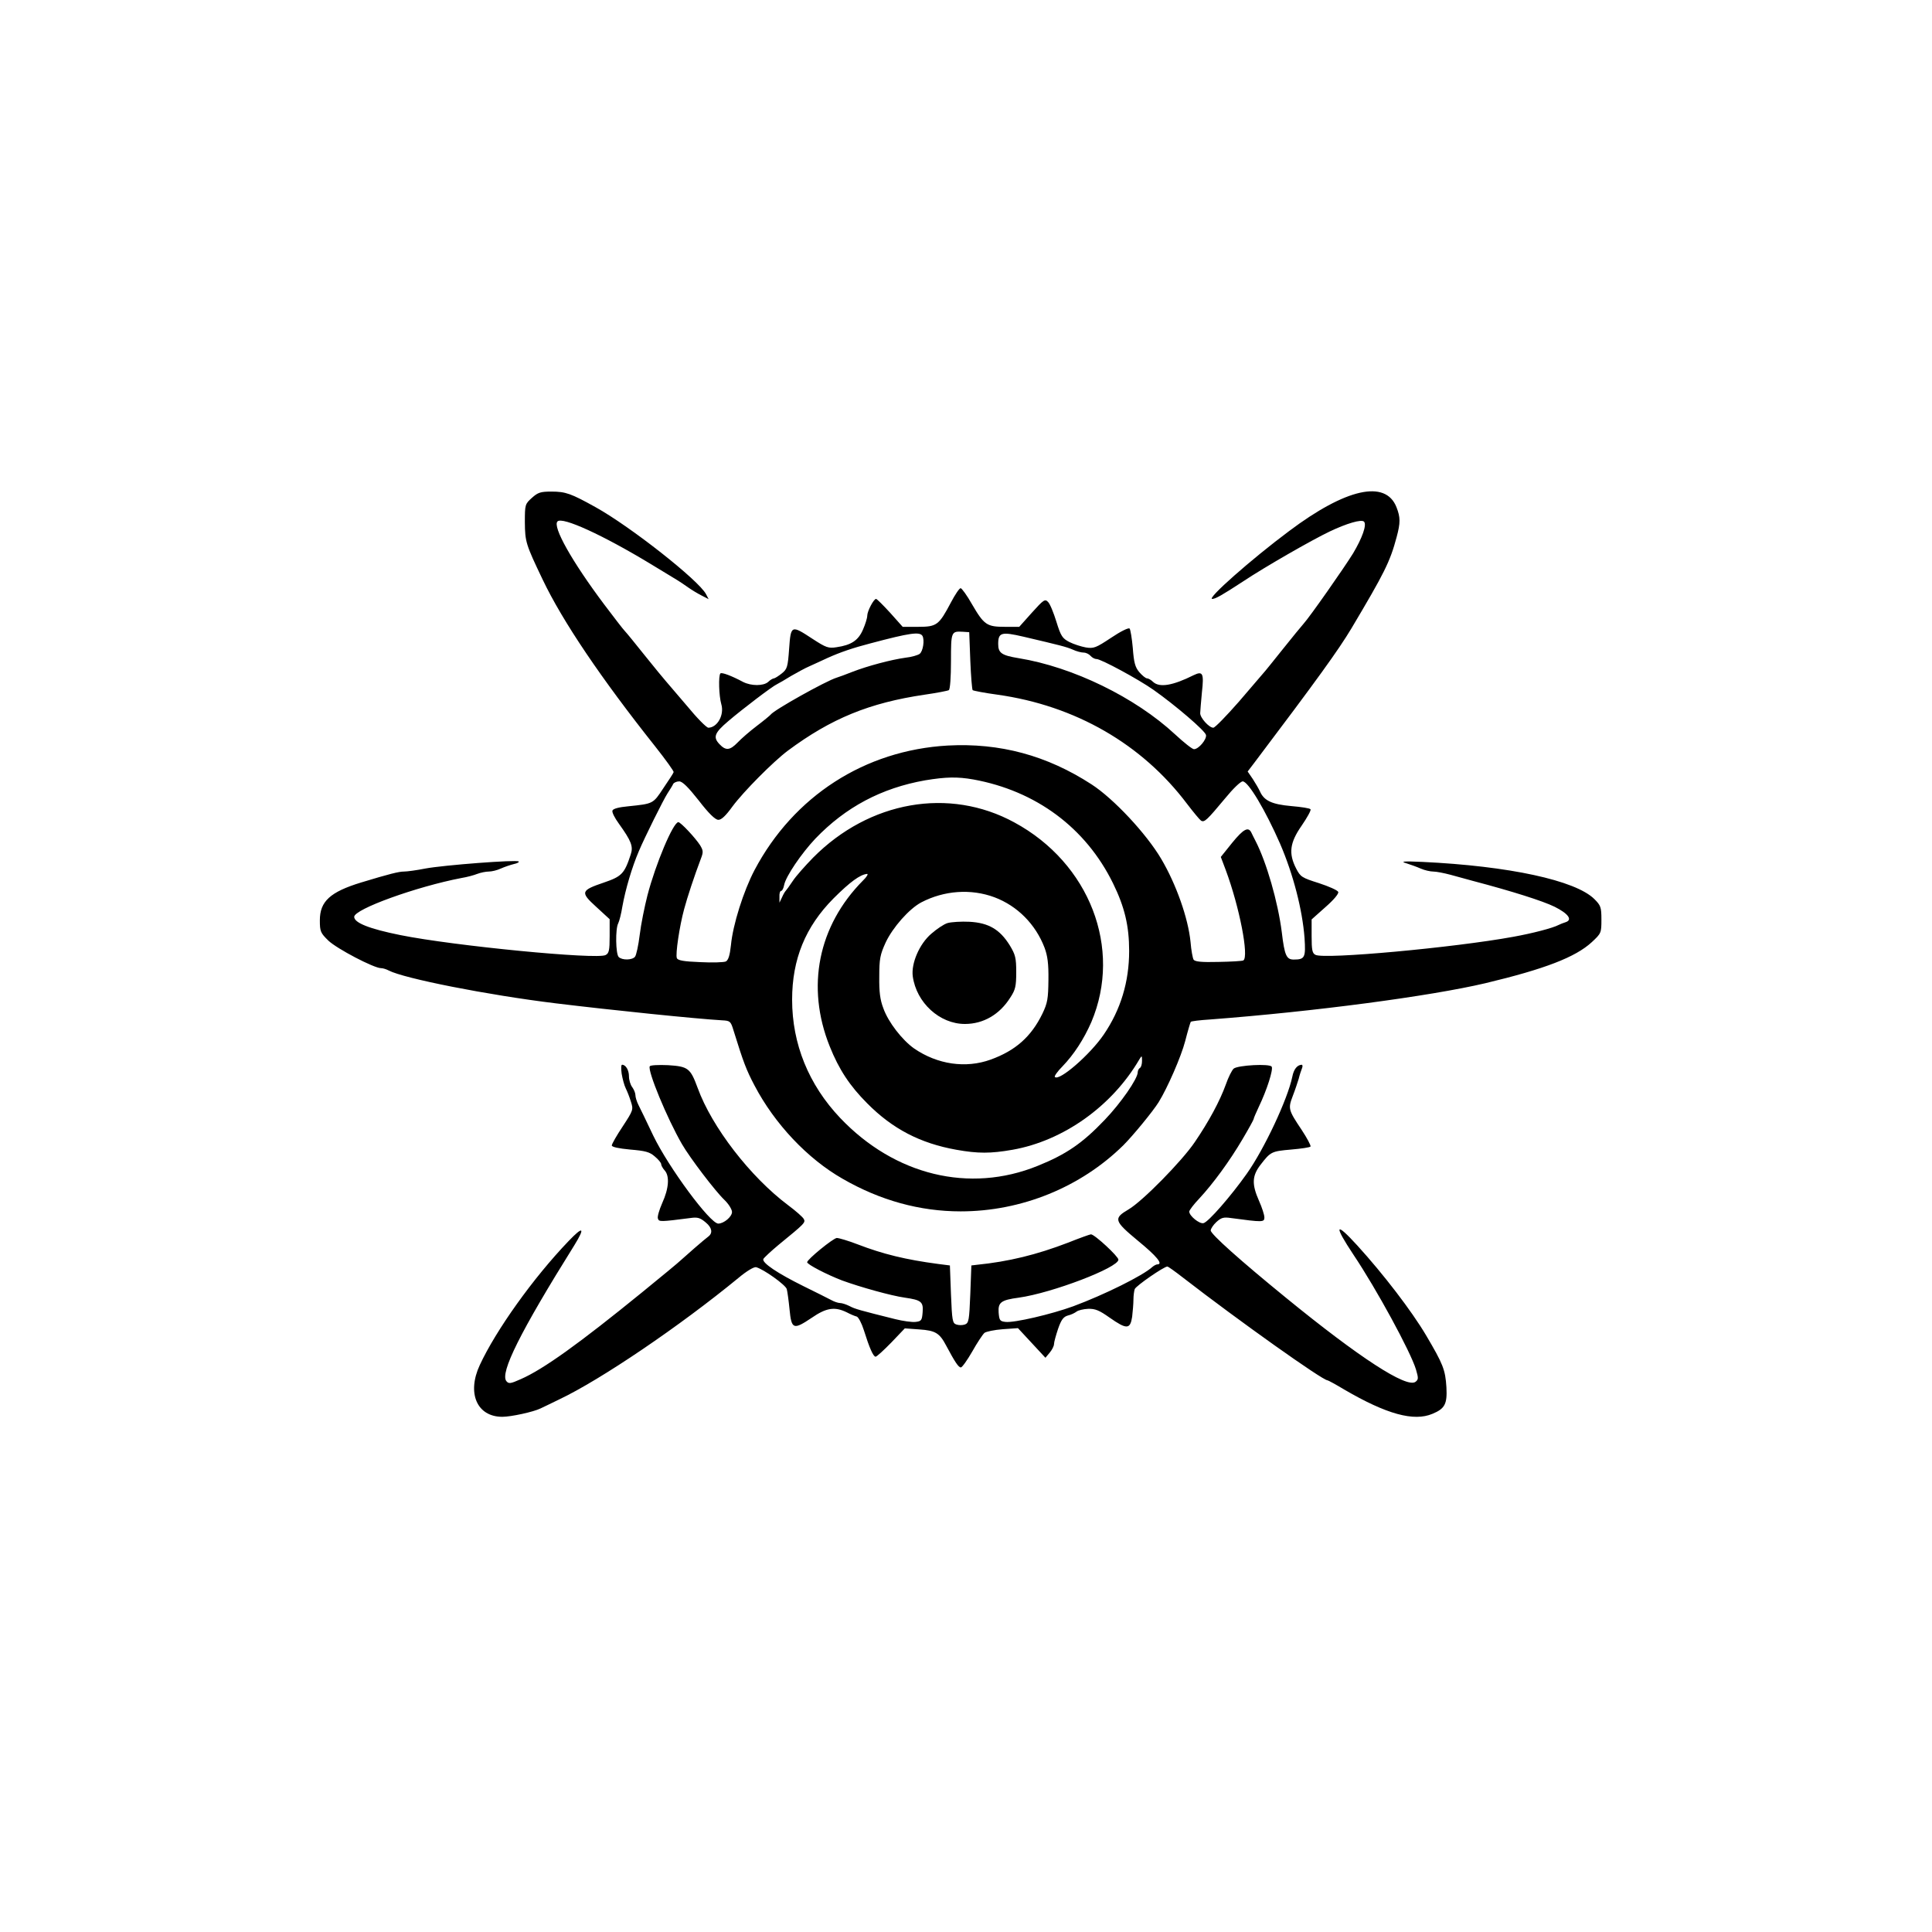 <?xml version="1.0" standalone="no"?>
<!DOCTYPE svg PUBLIC "-//W3C//DTD SVG 20010904//EN"
 "http://www.w3.org/TR/2001/REC-SVG-20010904/DTD/svg10.dtd">
<svg version="1.0" xmlns="http://www.w3.org/2000/svg"
 width="900pt" height="900pt" viewBox="0 0 900 900"
 preserveAspectRatio="xMidYMid meet">
<g transform="translate(0,900) scale(0.1,-0.1)"
fill="#000000" stroke="none">
<path d="M2478 6681 c-32 -29 -33 -31 -33 -114 1 -91 4 -102 83 -267 93 -195
273 -461 524 -777 49 -62 88 -116 86 -120 -1 -5 -23 -38 -48 -75 -48 -73 -47
-72 -163 -84 -43 -4 -71 -11 -74 -20 -3 -8 11 -35 30 -61 58 -81 68 -106 55
-144 -29 -89 -42 -102 -124 -130 -109 -37 -112 -45 -36 -114 l62 -57 0 -79 c0
-66 -3 -80 -19 -88 -40 -22 -709 43 -956 93 -144 29 -215 57 -215 85 0 36 291
141 500 181 25 4 58 13 73 19 16 6 40 11 54 11 14 0 39 6 56 14 18 8 45 17 61
21 15 3 26 9 22 12 -9 9 -350 -17 -435 -33 -40 -8 -85 -14 -99 -14 -24 0 -68
-11 -200 -51 -144 -44 -192 -88 -192 -176 0 -52 3 -59 40 -95 40 -38 212 -128
245 -128 9 0 25 -5 36 -11 71 -37 459 -114 779 -153 263 -32 653 -72 774 -79
37 -2 40 -4 53 -47 46 -148 59 -183 98 -257 94 -179 247 -341 410 -434 175
-101 360 -152 550 -152 283 0 559 112 758 308 45 45 137 157 164 200 41 66
105 212 124 285 12 47 24 87 26 90 3 3 43 8 91 11 486 37 1022 108 1282 169
276 66 419 121 495 191 44 41 45 43 45 105 0 58 -3 66 -33 96 -88 87 -398 154
-802 173 -87 4 -103 2 -75 -6 19 -6 50 -17 68 -25 18 -8 45 -14 59 -14 14 0
50 -7 80 -15 29 -8 77 -21 106 -29 182 -48 324 -93 379 -120 64 -32 85 -61 51
-72 -10 -3 -25 -9 -33 -13 -26 -14 -122 -39 -211 -55 -273 -50 -880 -106 -921
-84 -15 7 -18 23 -18 87 l0 78 64 57 c40 35 63 63 60 71 -3 8 -44 26 -90 41
-79 25 -86 29 -106 68 -36 70 -30 120 25 199 26 38 45 72 42 77 -3 5 -43 11
-90 15 -90 8 -127 25 -146 69 -5 11 -20 37 -33 57 l-24 35 32 42 c293 388 391
524 451 624 154 259 180 310 211 426 18 67 18 92 -1 140 -51 128 -235 87 -500
-112 -177 -132 -385 -316 -358 -316 15 0 45 17 143 81 102 68 322 194 404 233
80 38 148 58 160 46 14 -14 -8 -76 -51 -148 -42 -68 -201 -295 -230 -327 -10
-11 -54 -65 -98 -120 -44 -55 -84 -105 -90 -111 -5 -6 -57 -66 -114 -133 -58
-66 -111 -121 -119 -121 -20 0 -62 47 -61 68 0 9 4 53 8 97 10 89 4 100 -38
80 -98 -49 -159 -59 -189 -32 -10 10 -23 17 -29 17 -6 0 -22 13 -36 29 -19 23
-25 44 -30 112 -4 45 -11 87 -15 91 -5 5 -43 -14 -86 -43 -71 -47 -81 -51
-118 -45 -22 4 -56 15 -76 25 -33 17 -40 27 -61 95 -13 42 -30 84 -39 92 -14
15 -21 10 -75 -50 l-59 -66 -67 0 c-84 0 -97 9 -153 105 -23 41 -48 75 -53 75
-6 0 -26 -30 -45 -66 -56 -106 -66 -114 -152 -114 l-73 0 -58 65 c-33 36 -62
65 -66 65 -11 0 -41 -57 -41 -78 0 -11 -9 -40 -20 -65 -22 -51 -55 -72 -123
-82 -38 -6 -49 -2 -112 39 -99 65 -101 65 -109 -46 -6 -85 -9 -95 -34 -115
-15 -12 -31 -22 -36 -23 -5 0 -18 -7 -28 -17 -22 -19 -78 -19 -116 0 -54 29
-100 46 -106 40 -10 -10 -7 -105 4 -143 15 -50 -18 -109 -60 -110 -9 0 -54 46
-100 102 -47 55 -92 108 -100 117 -8 9 -51 61 -95 116 -44 55 -86 107 -94 115
-8 8 -51 64 -97 125 -150 200 -241 362 -217 386 23 23 212 -64 432 -197 62
-38 121 -73 130 -79 9 -5 30 -20 46 -31 17 -12 45 -29 63 -38 l33 -17 -12 23
c-33 64 -352 315 -514 405 -115 64 -140 73 -206 73 -51 0 -63 -4 -91 -29z
m2042 -758 c3 -72 8 -134 11 -138 4 -3 56 -13 115 -21 363 -51 674 -230 884
-509 29 -38 58 -73 65 -78 16 -9 27 2 113 105 35 43 71 78 81 78 26 0 106
-135 174 -290 62 -144 104 -308 114 -439 6 -91 2 -101 -50 -101 -34 0 -43 18
-56 128 -18 141 -71 325 -122 424 -7 13 -15 30 -19 38 -14 31 -37 19 -90 -46
l-53 -66 23 -61 c64 -172 109 -404 82 -421 -5 -3 -57 -6 -116 -7 -79 -2 -110
1 -116 11 -4 7 -11 44 -14 82 -11 111 -67 269 -136 386 -70 119 -223 282 -325
348 -208 135 -427 194 -670 181 -387 -22 -718 -236 -900 -580 -51 -97 -101
-254 -110 -350 -5 -47 -12 -70 -24 -76 -9 -4 -62 -6 -119 -3 -78 3 -105 8
-109 19 -7 17 12 147 34 228 15 56 47 153 78 235 12 31 11 38 -4 63 -22 34
-90 107 -101 107 -24 0 -106 -195 -144 -341 -13 -51 -30 -134 -36 -184 -6 -49
-16 -95 -22 -102 -13 -16 -60 -17 -76 -1 -14 14 -16 132 -2 157 5 10 14 45 19
77 15 83 45 184 77 259 27 64 115 241 134 270 11 17 23 36 26 43 3 6 16 12 28
12 15 0 42 -27 91 -89 46 -60 77 -90 91 -90 14 -1 35 19 66 62 52 70 190 209
258 260 202 150 380 223 638 261 56 8 107 18 112 21 6 4 10 61 10 135 0 138 1
140 55 137 l30 -2 5 -132z m-223 115 c11 -19 3 -72 -13 -84 -8 -6 -38 -15 -67
-18 -65 -9 -175 -38 -247 -66 -30 -12 -63 -24 -73 -27 -49 -15 -291 -150 -307
-172 -3 -4 -32 -28 -65 -53 -33 -25 -73 -60 -89 -77 -36 -37 -55 -39 -85 -7
-30 32 -23 52 42 107 63 54 206 163 227 172 8 4 38 21 65 38 28 16 66 37 85
45 19 9 58 26 85 39 60 27 119 47 200 68 184 49 229 55 242 35z m471 -4 c170
-40 199 -47 229 -60 17 -8 40 -14 51 -14 11 0 25 -7 32 -15 7 -8 19 -15 28
-15 21 0 195 -94 266 -144 102 -72 241 -191 244 -210 4 -20 -34 -66 -56 -66
-8 0 -47 31 -88 69 -185 172 -476 314 -729 355 -79 13 -95 24 -95 66 0 54 15
58 118 34z m-234 -665 c292 -53 524 -225 651 -484 54 -110 75 -198 75 -315 0
-143 -39 -273 -118 -389 -63 -93 -208 -219 -228 -198 -4 3 12 26 35 49 54 56
100 127 135 207 145 343 -8 740 -359 930 -303 165 -675 100 -937 -164 -37 -38
-80 -86 -95 -109 -15 -23 -30 -43 -33 -46 -3 -3 -11 -16 -17 -30 l-12 -25 0
28 c-1 15 3 27 8 27 5 0 11 12 14 28 8 40 80 146 145 215 141 147 308 236 512
272 97 16 150 17 224 4z m-514 -471 c-209 -211 -266 -495 -155 -772 43 -108
94 -185 175 -266 118 -119 247 -186 415 -216 101 -18 159 -18 262 0 237 42
463 203 590 420 12 20 13 20 13 -6 0 -15 -4 -30 -10 -33 -5 -3 -10 -12 -10
-20 0 -30 -79 -144 -154 -222 -103 -108 -178 -160 -312 -214 -318 -129 -666
-44 -920 223 -147 155 -224 345 -224 551 0 189 62 340 193 472 77 77 124 111
156 114 7 1 -1 -14 -19 -31z m613 -78 c106 -40 191 -125 233 -235 14 -38 19
-74 18 -150 -1 -87 -4 -107 -28 -157 -52 -107 -125 -172 -241 -214 -116 -42
-248 -23 -357 52 -55 39 -120 122 -143 187 -15 39 -20 76 -19 147 0 84 4 103
30 160 33 70 109 156 165 186 107 56 232 65 342 24z"/>
<path d="M4414 4700 c-17 -5 -51 -28 -76 -50 -55 -47 -94 -138 -86 -198 17
-123 125 -222 243 -222 86 0 162 44 212 124 23 35 27 52 27 117 0 67 -4 82
-30 125 -46 74 -98 105 -187 110 -39 2 -86 -1 -103 -6z"/>
<path d="M2896 3998 c4 -24 12 -54 19 -68 7 -14 18 -42 24 -62 12 -37 11 -40
-38 -115 -28 -42 -51 -82 -51 -89 0 -7 31 -14 85 -19 71 -6 91 -11 115 -32 17
-14 30 -30 30 -36 0 -6 7 -19 16 -29 24 -26 20 -84 -11 -152 -14 -32 -24 -65
-20 -73 5 -15 11 -15 151 3 34 5 46 1 72 -21 29 -24 33 -49 12 -65 -17 -12
-114 -97 -129 -111 -9 -9 -90 -76 -181 -150 -290 -236 -459 -358 -565 -404
-47 -21 -55 -22 -66 -9 -31 38 64 229 317 634 51 83 41 90 -27 19 -165 -172
-339 -416 -414 -578 -61 -131 -13 -241 105 -241 41 0 146 23 178 39 10 5 49
23 87 42 194 92 561 341 835 566 38 32 72 52 82 50 35 -9 138 -83 143 -102 3
-11 9 -54 13 -95 9 -93 18 -96 103 -39 68 47 107 53 163 26 17 -9 38 -18 47
-20 8 -3 23 -31 33 -63 26 -83 44 -124 55 -124 5 0 38 30 73 66 l63 66 68 -5
c75 -5 94 -17 125 -76 40 -75 57 -101 68 -101 6 0 30 34 53 74 23 41 49 80 57
87 8 6 46 14 85 17 l71 5 64 -69 64 -69 20 24 c11 13 20 31 20 40 0 9 9 41 19
71 15 43 25 56 46 62 14 3 32 12 40 18 7 6 32 12 54 13 33 1 52 -7 100 -41 80
-56 96 -55 105 4 3 26 6 62 6 80 0 18 3 40 6 49 7 16 136 105 152 105 4 0 36
-23 72 -51 261 -202 651 -479 674 -479 3 0 38 -19 78 -43 197 -115 324 -150
411 -113 58 24 69 46 65 123 -5 83 -16 109 -95 243 -67 113 -198 284 -320 418
-104 114 -111 97 -18 -43 108 -161 266 -452 291 -534 12 -41 12 -47 -2 -58
-41 -31 -261 112 -604 392 -211 172 -350 296 -350 313 0 8 12 26 26 39 23 21
34 24 68 19 149 -20 156 -20 156 3 0 11 -11 46 -25 77 -34 77 -33 116 7 168
47 61 51 63 143 71 47 4 87 10 90 14 2 5 -16 39 -41 77 -63 94 -64 100 -42
158 11 28 23 65 28 81 4 17 11 38 15 48 4 9 3 17 -1 17 -21 -1 -37 -20 -44
-56 -21 -103 -131 -338 -213 -453 -73 -103 -179 -225 -201 -229 -19 -4 -66 34
-66 54 0 6 21 34 46 60 65 70 142 175 202 277 29 49 52 91 52 94 0 4 11 29 24
57 38 79 68 174 60 187 -9 15 -157 7 -177 -9 -8 -7 -25 -40 -37 -75 -28 -77
-78 -170 -144 -267 -60 -89 -245 -277 -309 -314 -71 -42 -68 -53 44 -146 88
-72 119 -110 90 -110 -5 0 -16 -6 -23 -12 -43 -40 -225 -130 -368 -183 -101
-37 -276 -78 -316 -73 -26 3 -29 7 -32 44 -3 47 11 58 94 69 156 22 464 140
464 177 0 15 -111 118 -128 118 -4 0 -52 -17 -107 -39 -146 -56 -276 -88 -425
-103 l-25 -3 -5 -134 c-5 -122 -7 -134 -25 -141 -11 -4 -29 -4 -40 0 -18 6
-20 18 -25 141 l-5 134 -55 7 c-151 20 -257 46 -374 91 -44 17 -88 30 -98 30
-18 -2 -138 -100 -138 -113 0 -10 90 -57 163 -85 85 -31 228 -71 292 -80 76
-11 87 -19 83 -68 -3 -38 -6 -42 -33 -45 -16 -2 -59 4 -95 13 -164 41 -187 47
-213 61 -16 8 -35 14 -44 14 -8 0 -27 6 -41 14 -15 8 -73 37 -130 65 -119 59
-193 108 -186 126 3 6 35 36 71 66 121 99 127 104 117 121 -5 9 -38 38 -73 64
-176 132 -355 364 -421 546 -34 92 -44 100 -138 106 -45 2 -82 0 -85 -5 -12
-19 81 -244 150 -363 37 -64 155 -219 197 -259 20 -19 36 -45 36 -57 0 -22
-38 -54 -64 -54 -38 0 -231 261 -303 410 -30 63 -61 128 -69 143 -8 16 -14 36
-14 46 0 9 -7 26 -15 37 -8 10 -15 33 -15 50 0 29 -15 54 -32 54 -5 0 -5 -19
-2 -42z"/>
</g>
</svg>
